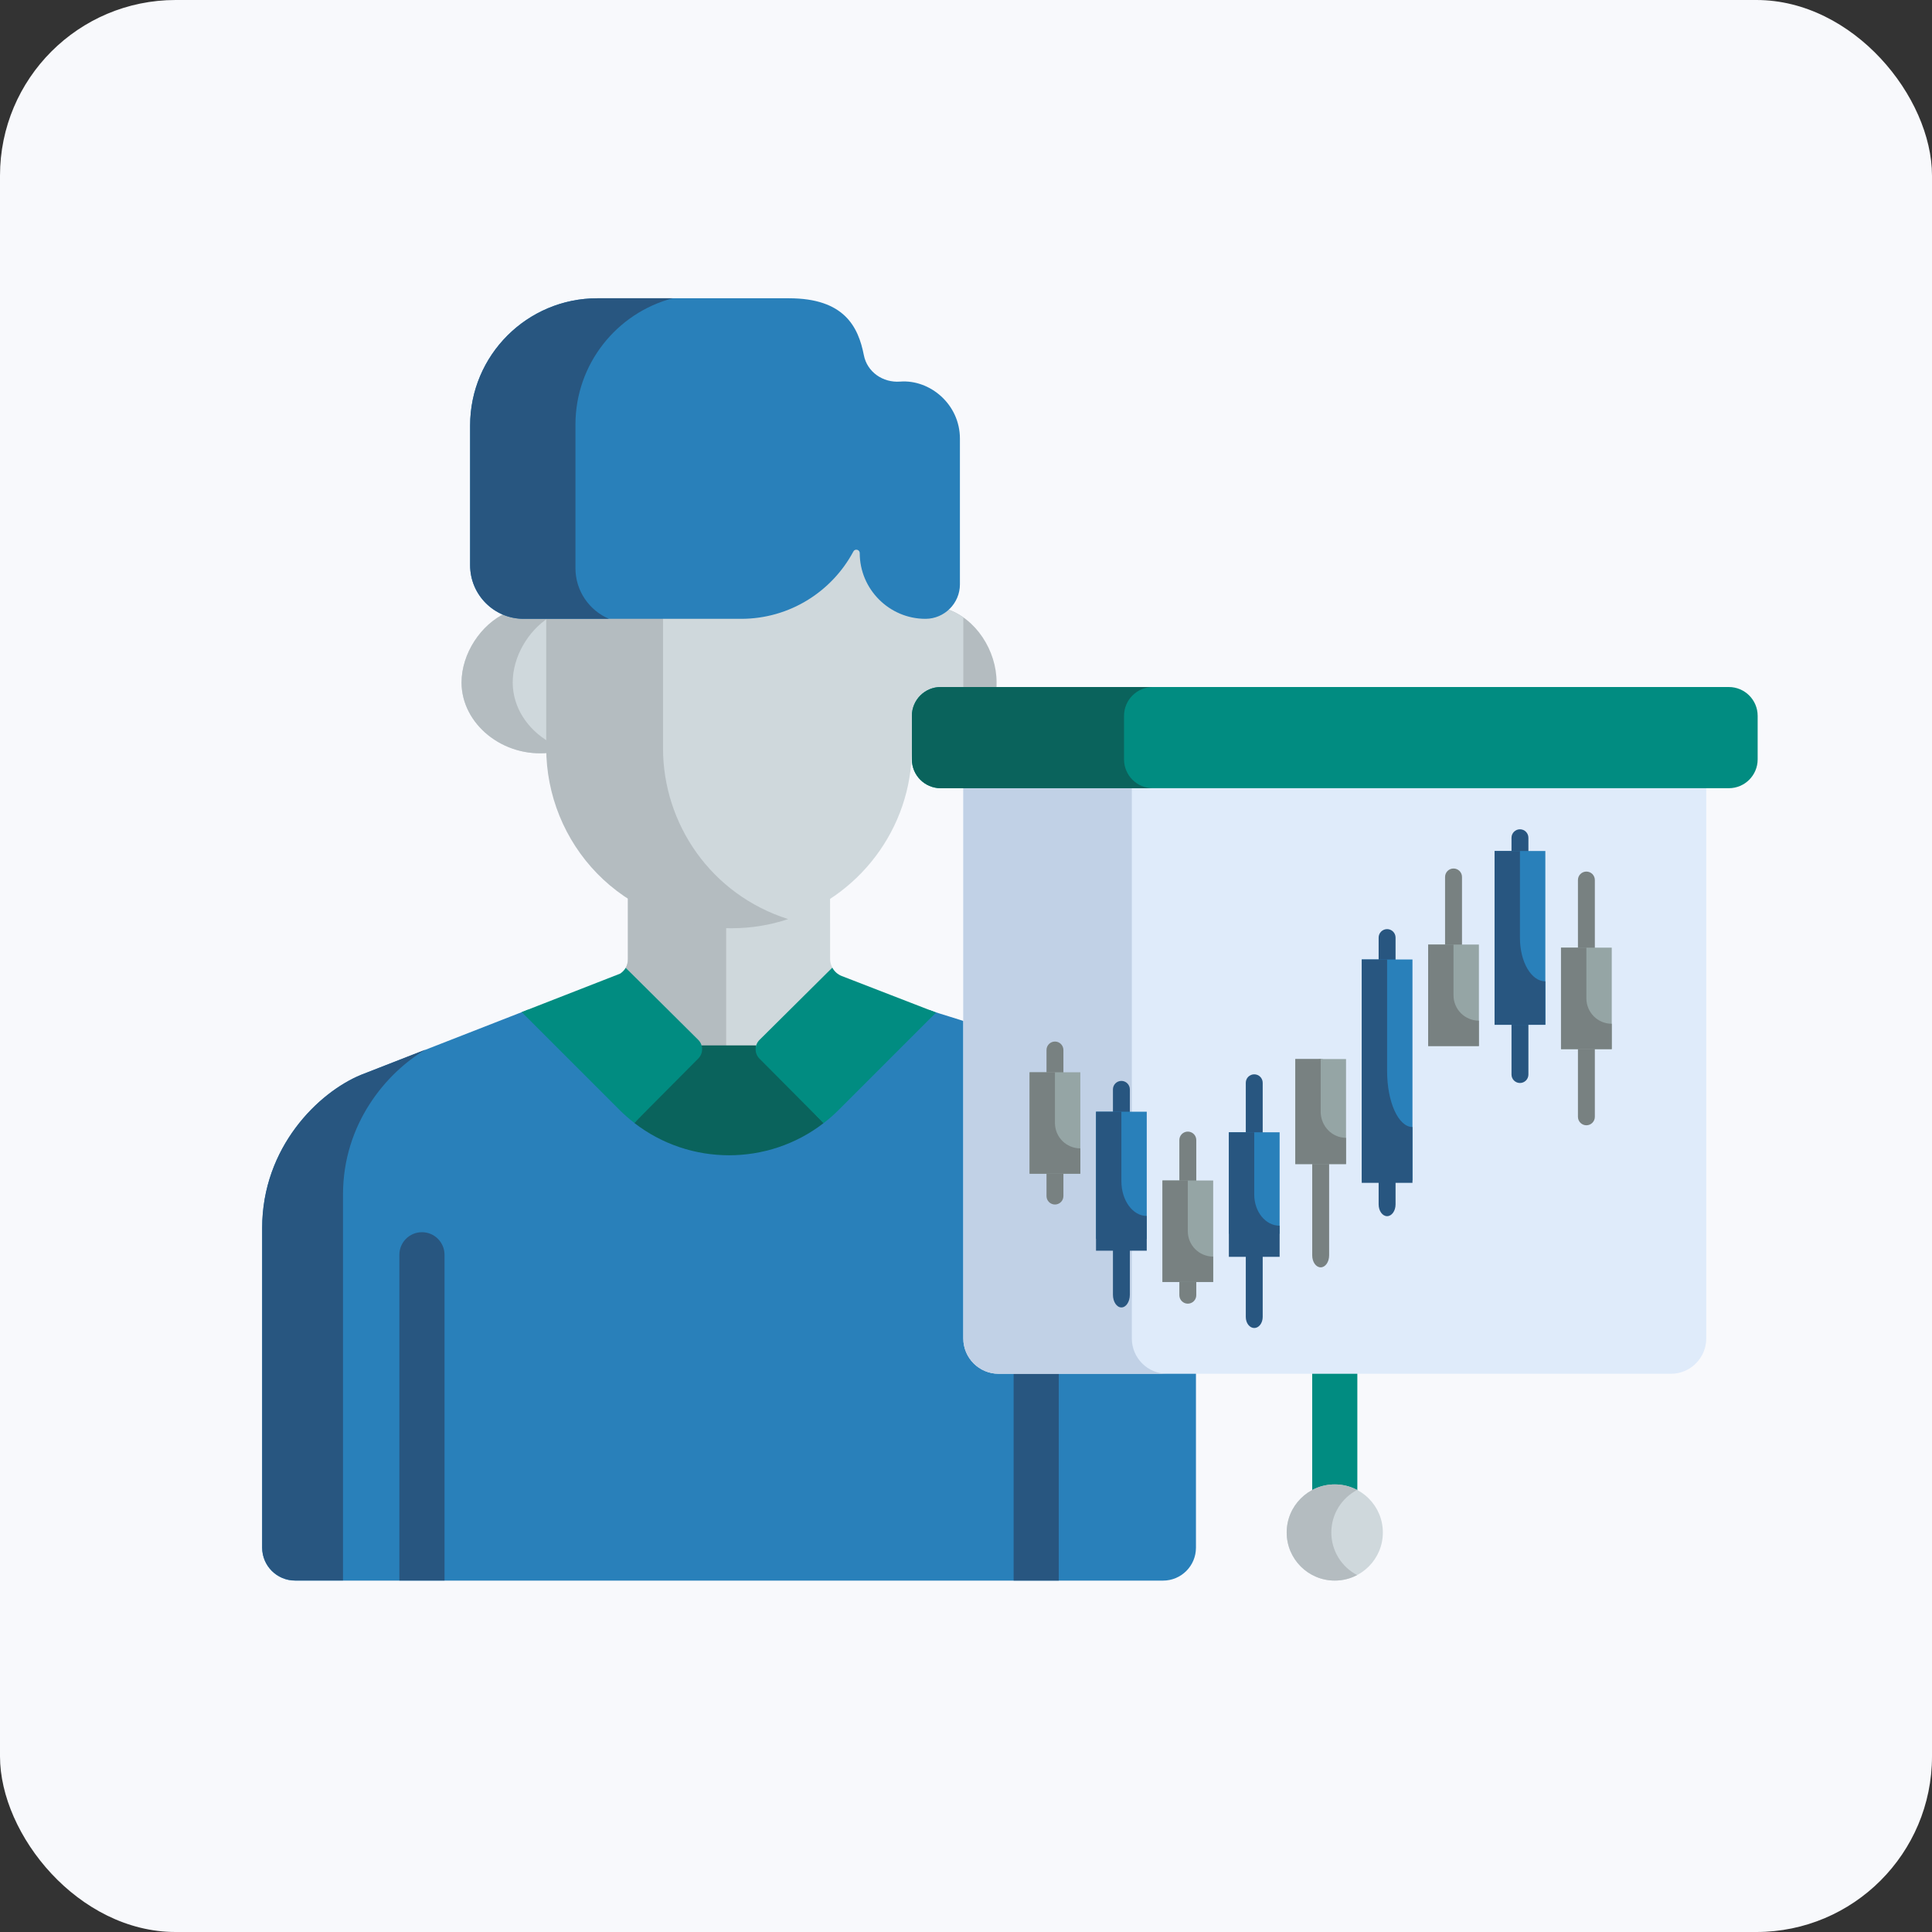 <svg width="88" height="88" viewBox="0 0 88 88" fill="none" xmlns="http://www.w3.org/2000/svg">
<rect x="0" y="0" width="88" height="88" fill="#333333" stroke="none"/>
<rect width="88" height="88" rx="8" fill="#F8F9FC"/>
<path d="M60.797 69.281C60.23 69.281 59.769 68.821 59.769 68.253V62.204C59.769 61.636 60.23 61.176 60.797 61.176C61.365 61.176 61.825 61.636 61.825 62.204V68.253C61.825 68.821 61.365 69.281 60.797 69.281Z" fill="#018C81"/>
<path d="M25.017 34.072V28.048H23.854C23.576 28.048 23.31 28 23.061 27.914C21.908 28.432 21.023 29.769 21.023 31.087C21.023 32.974 22.908 34.521 25.023 34.289C25.02 34.217 25.017 34.145 25.017 34.072Z" fill="#CFD8DC"/>
<path d="M25.017 33.797C24.025 33.219 23.353 32.214 23.353 31.087C23.353 29.916 24.052 28.732 25.017 28.118V28.048H23.854C23.576 28.048 23.31 28 23.061 27.914C21.908 28.432 21.023 29.769 21.023 31.087C21.023 32.974 22.908 34.521 25.023 34.289C25.021 34.217 25.017 34.145 25.017 34.072V33.797Z" fill="#B4BCC0"/>
<path d="M42.849 31.567H45.384C45.389 31.496 45.393 31.15 45.393 31.077C45.393 29.643 44.459 28.162 43.096 27.73C42.833 27.93 42.507 28.049 42.154 28.049C41.942 28.049 41.598 28.026 41.398 27.984V33.429C41.398 32.704 42.123 31.567 42.849 31.567Z" fill="#B4BCC0"/>
<path d="M43.878 28.123C43.638 27.954 43.377 27.819 43.096 27.73C42.833 27.929 42.507 28.049 42.154 28.049C41.942 28.049 41.598 28.026 41.398 27.984V33.429C41.398 32.704 42.123 31.567 42.849 31.567H43.878V28.123Z" fill="#CFD8DC"/>
<path d="M45.761 62.302C44.872 62.302 44.151 61.581 44.151 60.692V46.602C43.63 46.4 42.838 46.199 42.34 46.006C37.778 50.568 38.012 50.363 37.513 50.748C34.715 52.905 30.725 52.656 28.215 50.146L24.057 45.988L16.442 48.962C14.518 49.755 11.941 52.247 11.941 55.945V70.495C11.941 71.323 12.612 71.995 13.441 71.995H52.974C53.803 71.995 54.474 71.323 54.474 70.495C54.474 70.198 54.474 65.891 54.474 62.302H45.761Z" fill="#2980BA"/>
<path d="M15.623 54.416C15.623 51.179 17.596 48.866 19.379 47.809L16.442 48.956C14.518 49.748 11.941 52.24 11.941 55.938V70.488C11.941 71.316 12.612 71.988 13.441 71.988H15.623C15.623 65.67 15.623 55.389 15.623 54.416Z" fill="#285680"/>
<path d="M46.169 71.993H48.225V62.301H46.169V71.993Z" fill="#285680"/>
<path d="M20.247 71.99V57.153C20.247 56.585 19.787 56.125 19.219 56.125C18.651 56.125 18.191 56.585 18.191 57.153V71.99H20.247Z" fill="#285680"/>
<path d="M34.596 47.776L37.911 44.074C37.848 43.956 37.811 43.823 37.81 43.683L37.808 40.536C34.882 42.45 31.18 42.191 28.6 40.523V43.678C28.6 43.844 28.561 43.977 28.499 44.085L31.802 47.776C31.876 47.849 31.924 47.937 31.952 48.029H34.446C34.474 47.937 34.523 47.849 34.596 47.776Z" fill="#CFD8DC"/>
<path d="M33.076 47.885L33.076 41.873C31.462 41.84 29.89 41.358 28.6 40.523V43.678C28.6 43.844 28.561 43.977 28.499 44.085L31.802 47.776C31.876 47.849 31.924 47.937 31.952 48.029H33.072C33.074 47.982 33.076 47.934 33.076 47.885Z" fill="#B4BCC0"/>
<path d="M43.877 35.492V60.964C43.877 61.853 44.598 62.574 45.487 62.574H76.107C76.996 62.574 77.717 61.853 77.717 60.964V35.492H43.877Z" fill="#DFEBFA"/>
<path d="M51.553 60.964V35.492H43.877V60.964C43.877 61.853 44.598 62.574 45.487 62.574H53.163C52.274 62.574 51.553 61.853 51.553 60.964Z" fill="#C1D1E6"/>
<path d="M60.797 67.613C59.588 67.613 58.607 68.594 58.607 69.803C58.607 71.013 59.588 71.993 60.797 71.993C62.007 71.993 62.987 71.013 62.987 69.803C62.987 68.594 62.007 67.613 60.797 67.613Z" fill="#CFD8DC"/>
<path d="M60.64 69.803C60.64 68.961 61.117 68.231 61.814 67.865C61.51 67.705 61.164 67.613 60.797 67.613C59.588 67.613 58.607 68.594 58.607 69.803C58.607 71.013 59.588 71.993 60.797 71.993C61.164 71.993 61.51 71.902 61.814 71.742C61.116 71.376 60.64 70.645 60.64 69.803Z" fill="#B4BCC0"/>
<path d="M78.745 31.293H42.849C42.123 31.293 41.535 31.881 41.535 32.607V34.588C41.535 35.314 42.123 35.902 42.849 35.902H78.745C79.471 35.902 80.059 35.314 80.059 34.588V32.607C80.059 31.881 79.471 31.293 78.745 31.293Z" fill="#018C81"/>
<path d="M51.198 34.588V32.607C51.198 31.881 51.786 31.293 52.512 31.293H42.849C42.123 31.293 41.535 31.881 41.535 32.607V34.588C41.535 35.314 42.123 35.902 42.849 35.902H52.512C51.786 35.902 51.198 35.314 51.198 34.588Z" fill="#0A635C"/>
<path d="M34.446 47.617H31.952C32.015 47.822 31.694 48.054 31.532 48.217L28.893 51.15C31.424 53.109 34.979 53.112 37.513 51.157L34.866 48.217C34.704 48.054 34.384 47.822 34.446 47.617Z" fill="#0A635C"/>
<path d="M38.342 44.457C38.153 44.384 38.003 44.246 37.911 44.074L34.596 47.365C34.359 47.6 34.357 47.982 34.592 48.218L37.513 51.158C37.751 50.974 37.982 50.775 38.2 50.556L42.636 46.12C40.448 45.273 38.566 44.544 38.342 44.457Z" fill="#018C81"/>
<path d="M28.499 44.082C28.434 44.196 28.343 44.282 28.246 44.348L23.762 46.099L28.215 50.553C28.43 50.768 28.658 50.965 28.893 51.147L31.806 48.214C32.041 47.978 32.039 47.596 31.802 47.362L28.499 44.082Z" fill="#018C81"/>
<path d="M39.16 24.78C39.16 24.62 38.945 24.565 38.87 24.706C37.894 26.532 35.97 27.774 33.756 27.774H30.075V34.051C30.075 37.511 32.217 40.732 35.674 41.937C39.06 40.924 41.535 37.782 41.535 34.072V27.709C40.183 27.422 39.16 26.215 39.16 24.78Z" fill="#CFD8DC"/>
<path d="M30.199 34.072V27.773H24.88V34.072C24.88 38.362 28.242 42.28 33.326 42.28C34.225 42.28 35.09 42.133 35.901 41.864C32.387 40.748 30.199 37.532 30.199 34.072Z" fill="#B4BCC0"/>
<path d="M41.002 17.381C40.218 17.441 39.498 16.948 39.347 16.176C39.093 14.876 38.449 13.586 35.935 13.586H27.211C24.009 13.586 21.414 16.181 21.414 19.383V25.746C21.414 27.094 22.506 28.187 23.855 28.187H33.756C35.97 28.187 37.894 26.944 38.87 25.119C38.945 24.977 39.16 25.032 39.16 25.193C39.16 26.84 40.507 28.187 42.154 28.187C43.017 28.187 43.723 27.48 43.723 26.617C43.723 24.205 43.723 22.444 43.723 19.978C43.723 18.414 42.358 17.277 41.002 17.381Z" fill="#2980BA"/>
<path d="M26.211 25.878V19.342C26.211 16.582 28.089 14.261 30.637 13.586H27.211C24.009 13.586 21.413 16.181 21.413 19.383V25.746C21.413 27.094 22.506 28.187 23.854 28.187H27.738C26.84 27.805 26.211 26.915 26.211 25.878Z" fill="#285680"/>
<path d="M48.052 51.294C47.839 51.294 47.667 51.121 47.667 50.908V47.827C47.667 47.614 47.839 47.441 48.052 47.441C48.265 47.441 48.437 47.614 48.437 47.827V50.908C48.437 51.121 48.265 51.294 48.052 51.294Z" fill="#788181"/>
<path d="M48.052 54.864C47.839 54.864 47.667 54.692 47.667 54.479V51.397C47.667 51.184 47.839 51.012 48.052 51.012C48.265 51.012 48.437 51.184 48.437 51.397V54.479C48.437 54.692 48.265 54.864 48.052 54.864Z" fill="#788181"/>
<path d="M46.896 48.84H49.208V53.462H46.896V48.84Z" fill="#95A5A5"/>
<path d="M49.208 52.307V53.462H46.896V48.84H48.052V51.151C48.052 51.791 48.568 52.307 49.208 52.307Z" fill="#788181"/>
<path d="M51.078 53.087C50.865 53.087 50.693 52.914 50.693 52.701V49.62C50.693 49.407 50.865 49.234 51.078 49.234C51.29 49.234 51.463 49.407 51.463 49.62V52.701C51.463 52.914 51.29 53.087 51.078 53.087Z" fill="#285680"/>
<path d="M51.078 59.552C50.865 59.552 50.693 59.294 50.693 58.974V54.351C50.693 54.032 50.865 53.773 51.078 53.773C51.29 53.773 51.463 54.032 51.463 54.351V58.974C51.463 59.294 51.29 59.552 51.078 59.552Z" fill="#285680"/>
<path d="M49.922 50.637H52.233V56.427H49.922V50.637Z" fill="#2980BA"/>
<path d="M52.233 55.385V56.968H49.922V50.637H51.078V53.802C51.078 54.678 51.594 55.385 52.233 55.385Z" fill="#285680"/>
<path d="M54.103 55.395C53.891 55.395 53.718 55.223 53.718 55.01V51.928C53.718 51.715 53.891 51.543 54.103 51.543C54.316 51.543 54.489 51.715 54.489 51.928V55.01C54.489 55.223 54.316 55.395 54.103 55.395Z" fill="#788181"/>
<path d="M54.103 59.38C53.891 59.38 53.718 59.207 53.718 58.994V55.913C53.718 55.7 53.891 55.527 54.103 55.527C54.316 55.527 54.489 55.7 54.489 55.913V58.994C54.489 59.207 54.316 59.38 54.103 59.38Z" fill="#788181"/>
<path d="M52.948 53.77H55.259V58.392H52.948V53.77Z" fill="#95A5A5"/>
<path d="M55.259 57.236V58.392H52.948V53.77H54.103V56.081C54.103 56.72 54.62 57.236 55.259 57.236Z" fill="#788181"/>
<path d="M60.155 52.09C59.942 52.09 59.77 51.918 59.77 51.705V48.623C59.77 48.41 59.942 48.238 60.155 48.238C60.368 48.238 60.54 48.41 60.54 48.623V51.705C60.54 51.918 60.368 52.09 60.155 52.09Z" fill="#788181"/>
<path d="M60.155 57.726C59.942 57.726 59.77 57.483 59.77 57.183V52.833C59.77 52.532 59.942 52.289 60.155 52.289C60.368 52.289 60.54 52.532 60.54 52.833V57.183C60.54 57.483 60.368 57.726 60.155 57.726Z" fill="#788181"/>
<path d="M58.999 48.238H61.31V53.022H58.999V48.238Z" fill="#95A5A5"/>
<path d="M61.31 51.826V53.022H58.999V48.238H60.155V50.63C60.155 51.292 60.671 51.826 61.31 51.826Z" fill="#788181"/>
<path d="M66.206 43.411C65.994 43.411 65.821 43.239 65.821 43.026V39.944C65.821 39.731 65.994 39.559 66.206 39.559C66.419 39.559 66.592 39.731 66.592 39.944V43.026C66.592 43.239 66.419 43.411 66.206 43.411Z" fill="#788181"/>
<path d="M65.051 43.023H67.362V47.646H65.051V43.023Z" fill="#95A5A5"/>
<path d="M67.362 46.49V47.646H65.051V43.023H66.206V45.335C66.206 45.974 66.723 46.49 67.362 46.49Z" fill="#788181"/>
<path d="M72.258 43.551C72.045 43.551 71.873 43.379 71.873 43.166V40.084C71.873 39.871 72.045 39.699 72.258 39.699C72.471 39.699 72.643 39.871 72.643 40.084V43.166C72.643 43.379 72.471 43.551 72.258 43.551Z" fill="#788181"/>
<path d="M72.258 51.255C72.045 51.255 71.873 51.082 71.873 50.869V47.788C71.873 47.575 72.045 47.402 72.258 47.402C72.471 47.402 72.643 47.575 72.643 47.788V50.869C72.643 51.082 72.471 51.255 72.258 51.255Z" fill="#788181"/>
<path d="M71.102 43.164H73.413V47.787H71.102V43.164Z" fill="#95A5A5"/>
<path d="M73.413 46.631V47.787H71.102V43.164H72.258V45.475C72.258 46.115 72.774 46.631 73.413 46.631Z" fill="#788181"/>
<path d="M57.129 52.786C56.916 52.786 56.744 52.614 56.744 52.401V49.319C56.744 49.106 56.916 48.934 57.129 48.934C57.342 48.934 57.514 49.106 57.514 49.319V52.401C57.514 52.614 57.342 52.786 57.129 52.786Z" fill="#285680"/>
<path d="M57.129 60.489C56.916 60.489 56.744 60.264 56.744 59.986V55.957C56.744 55.678 56.916 55.453 57.129 55.453C57.342 55.453 57.514 55.678 57.514 55.957V59.986C57.514 60.264 57.342 60.489 57.129 60.489Z" fill="#285680"/>
<path d="M55.973 51.574H58.285V56.197H55.973V51.574Z" fill="#2980BA"/>
<path d="M58.285 55.829V57.247H55.973V51.574H57.129V54.411C57.129 55.196 57.645 55.829 58.285 55.829Z" fill="#285680"/>
<path d="M63.181 46.172C62.968 46.172 62.795 46 62.795 45.787V42.706C62.795 42.492 62.968 42.32 63.181 42.32C63.393 42.32 63.566 42.492 63.566 42.706V45.787C63.566 46 63.393 46.172 63.181 46.172Z" fill="#285680"/>
<path d="M63.181 55.395C62.968 55.395 62.795 55.155 62.795 54.858V50.561C62.795 50.264 62.968 50.023 63.181 50.023C63.393 50.023 63.566 50.264 63.566 50.561V54.858C63.566 55.155 63.393 55.395 63.181 55.395Z" fill="#285680"/>
<path d="M62.025 43.703H64.336V53.772H62.025V43.703Z" fill="#2980BA"/>
<path d="M64.336 51.334V53.877H62.025V43.703H63.181V48.79C63.181 50.198 63.697 51.334 64.336 51.334Z" fill="#285680"/>
<path d="M69.232 41.626C69.02 41.626 68.847 41.453 68.847 41.24V38.159C68.847 37.946 69.02 37.773 69.232 37.773C69.445 37.773 69.617 37.946 69.617 38.159V41.24C69.617 41.453 69.445 41.626 69.232 41.626Z" fill="#285680"/>
<path d="M69.232 49.329C69.02 49.329 68.847 49.157 68.847 48.944V45.862C68.847 45.649 69.02 45.477 69.232 45.477C69.445 45.477 69.617 45.649 69.617 45.862V48.944C69.617 49.157 69.445 49.329 69.232 49.329Z" fill="#285680"/>
<path d="M68.076 38.762H70.388V46.678H68.076V38.762Z" fill="#2980BA"/>
<path d="M70.388 44.699V46.678H68.076V38.762H69.232V42.72C69.232 43.815 69.748 44.699 70.388 44.699Z" fill="#285680"/>
</svg>
